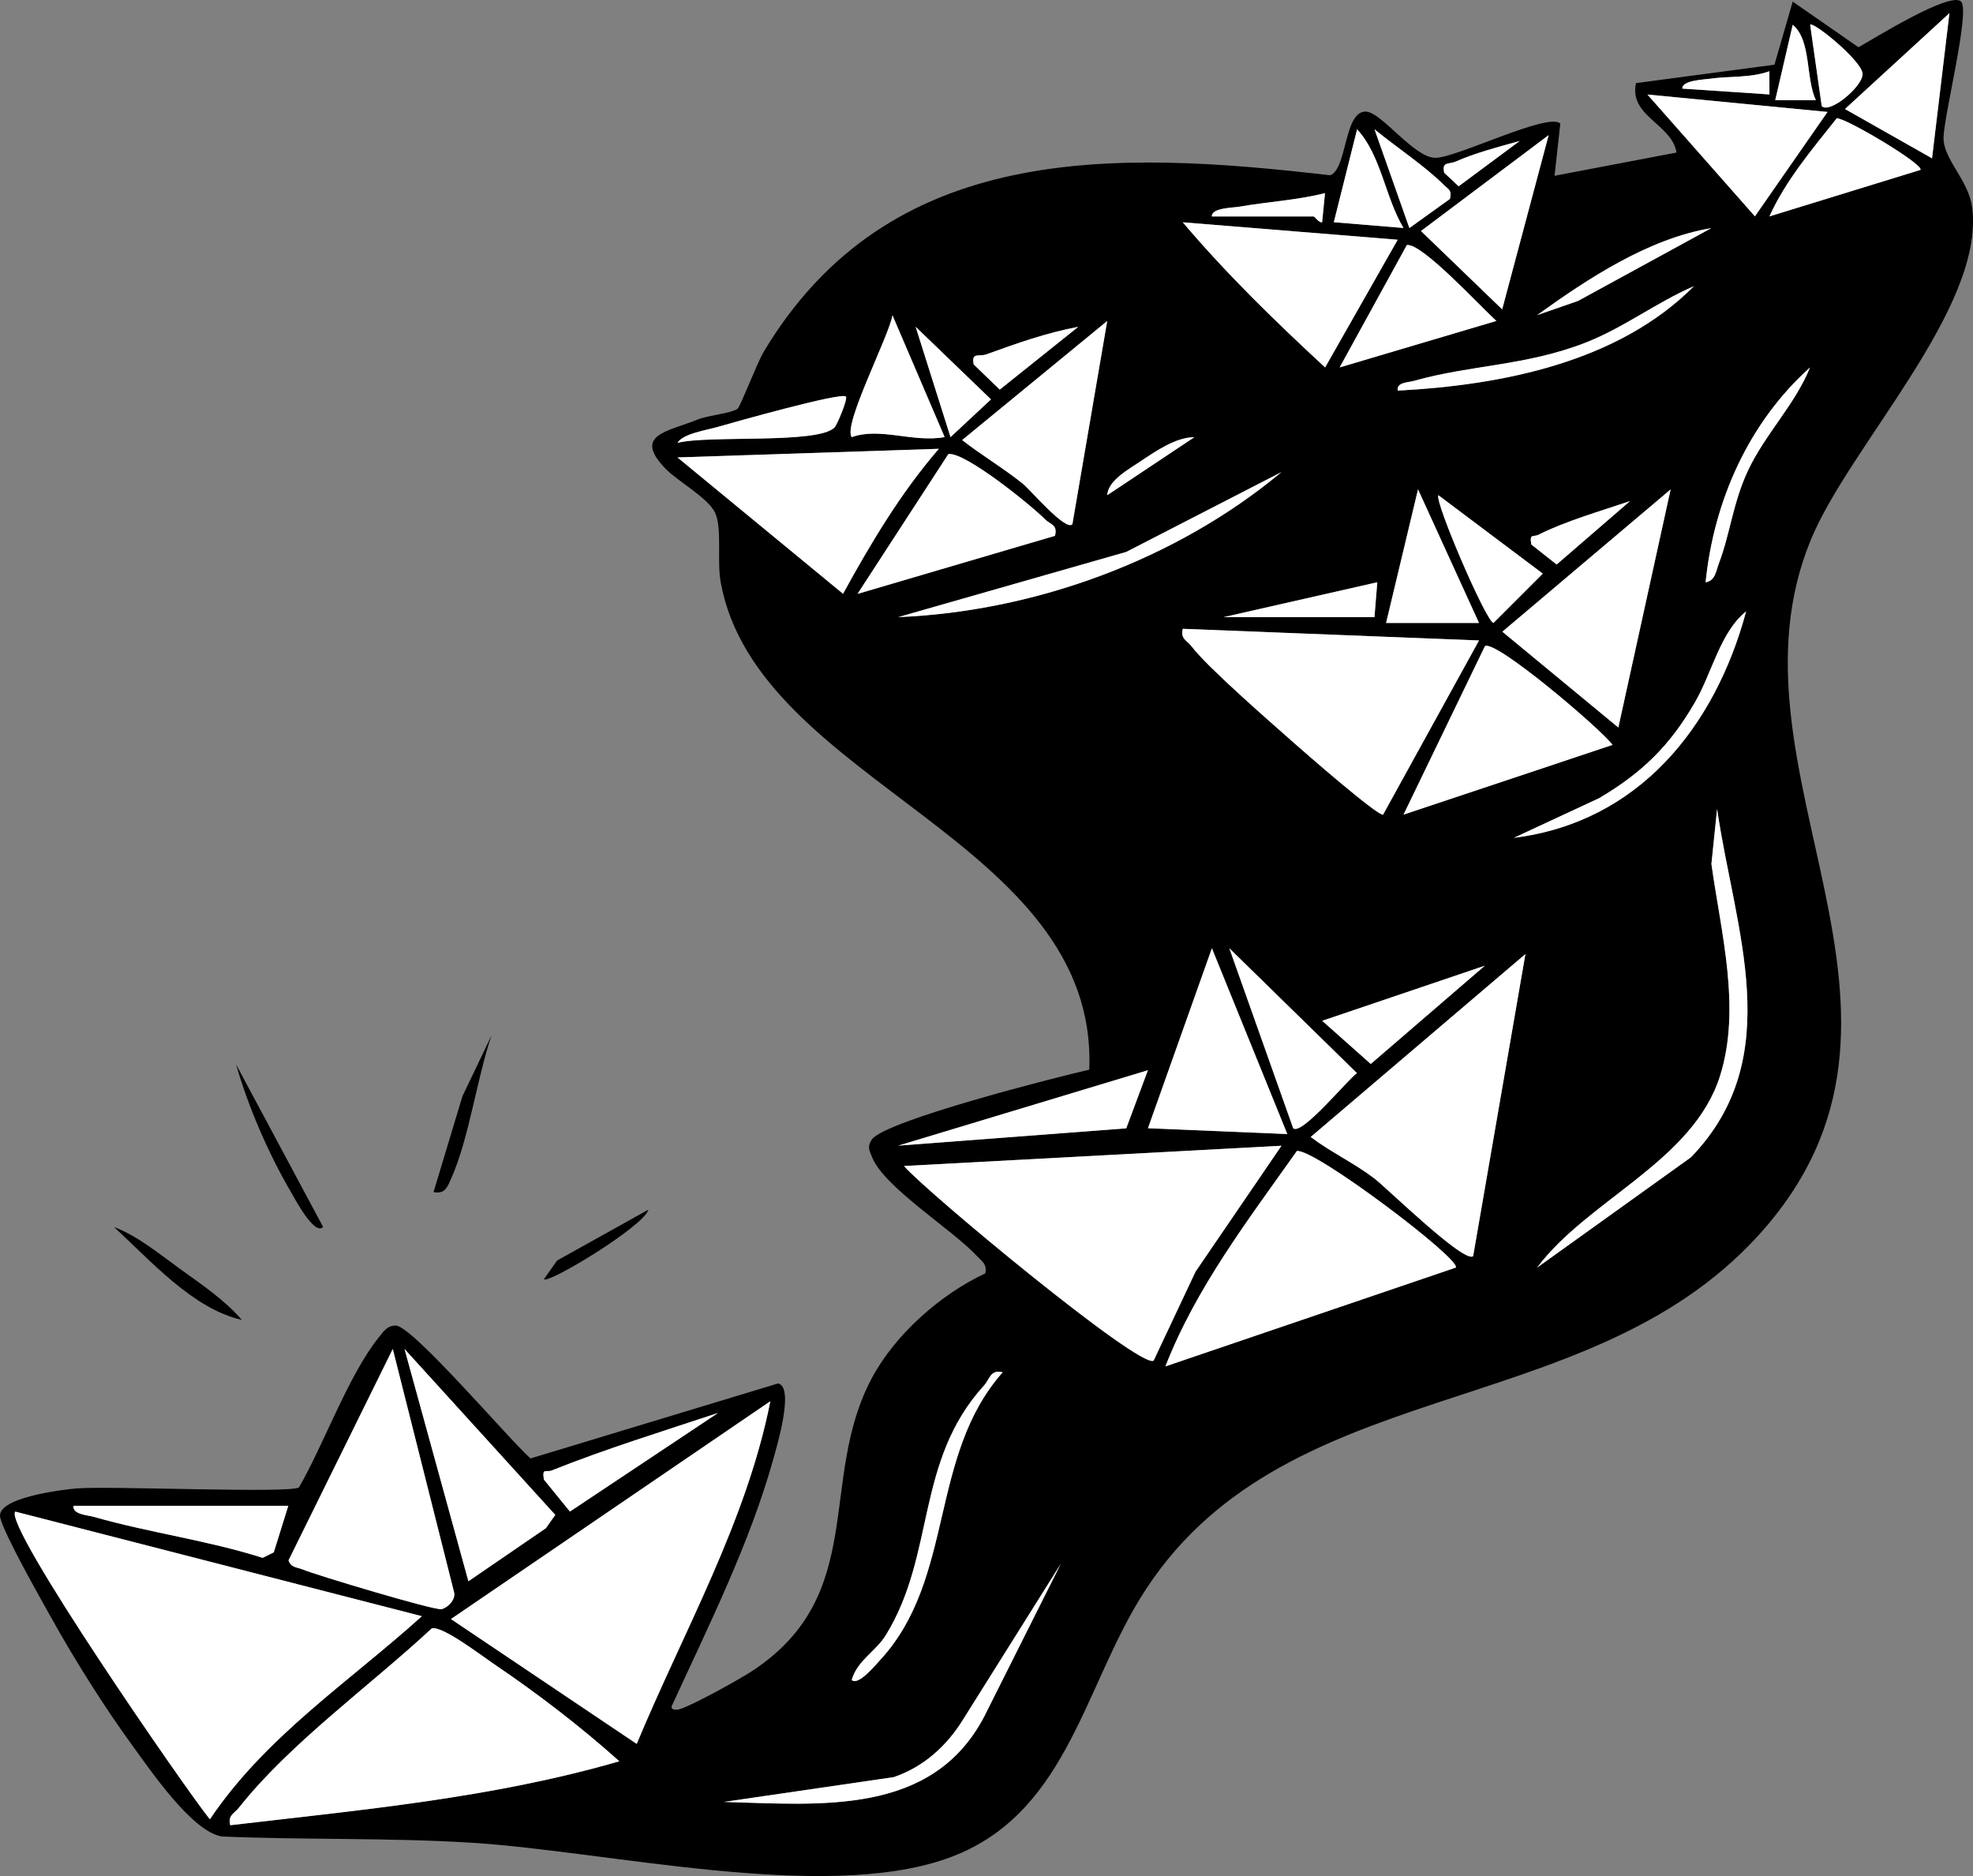 <svg width="183" height="174" viewBox="0 0 183 174" fill="none" xmlns="http://www.w3.org/2000/svg">
<rect x="0" y="0" width="183" height="174" fill="#808080" stroke="none"/>
<path d="M181.895 0.142C182.772 1.009 180.253 10.875 180.268 12.822C180.283 14.843 182.626 16.719 182.933 19.32C184.033 28.649 171.57 41.331 167.966 50.047C159.074 71.561 181.933 93.944 163.055 114.625C146.905 132.318 118.664 127.082 105.708 148.321C100.372 157.068 98.722 168.576 87.765 172.398C76.234 176.42 56.369 171.7 43.704 170.909C36.113 170.435 28.198 170.655 20.575 170.333C17.844 169.902 13.968 164.214 12.293 161.915C9.677 158.324 6.923 153.941 4.76 150.056C3.727 148.201 0.412 142.367 0.023 140.761C-0.423 138.917 5.734 138.166 7.083 138.052C10.144 137.795 26.804 138.534 27.73 137.956C30.049 133.945 32.307 127.565 35.113 124.066C35.542 123.53 35.908 122.938 36.705 122.942C38.255 122.951 47.328 133.631 49.207 135.268L72.177 128.31C73.708 128.668 72.047 134.168 71.72 135.347C69.556 143.126 65.661 150.926 62.299 158.248C62.214 158.653 62.819 158.594 63.093 158.507C64.326 158.116 68.565 155.775 69.791 154.967C80.57 147.86 75.817 137.258 80.873 127.802C83.032 123.764 87.229 120.047 91.385 118.105C91.577 117.25 91.083 117.002 90.599 116.48C88.353 114.055 81.976 110.105 80.884 107.318C80.637 106.686 80.418 106.378 80.849 105.709C81.976 103.958 98.06 99.888 101.031 99.21C101.897 77.799 70.293 72.716 66.852 54.038C66.476 52.002 67.002 49.038 66.328 47.56C65.712 46.206 62.833 44.608 61.763 43.507C58.664 40.322 61.866 40.06 64.703 38.913C65.722 38.502 67.789 38.353 68.42 37.904C68.655 37.735 70.242 33.619 70.826 32.644C82.462 13.179 103.206 13.911 123.366 16.256C124.968 15.713 124.63 10.323 126.673 10.351C128.136 10.372 131.117 14.617 133.13 14.638C135.065 14.659 143.611 10.381 144.722 11.462L144.188 16.304L155.497 14.149C155.097 11.518 151.053 10.775 151.745 7.709L164.586 6L166.277 0.148L172.376 4.382C173.739 3.627 180.892 -0.845 181.895 0.145V0.142ZM179.201 14.685L180.814 1.221L171.125 10.112L179.201 14.685ZM168.426 9.297C167.457 7.212 168.026 3.761 166.279 2.299L164.656 9.298H168.426V9.297ZM168.97 9.842C169.706 10.589 172.757 8.032 172.758 6.877C172.796 5.724 168.165 1.946 167.895 2.299L168.969 9.842H168.97ZM164.115 6.61C162.316 7.245 160.459 7.04 158.616 7.301C158.007 7.388 155.996 7.451 156.04 8.218L164.121 8.759L164.116 6.61H164.115ZM169.506 10.383L152.805 8.767L162.772 20.064L169.506 10.382V10.383ZM178.124 15.759C178.489 15.274 171.333 11.001 170.367 10.964C168.086 13.845 165.647 16.698 164.118 20.07L178.124 15.759ZM130.177 21.146C128.482 18.325 128.101 14.383 125.874 11.994L123.715 20.609L130.177 21.145V21.146ZM134.485 18.449C134.686 17.627 134.362 17.588 133.916 17.146C132.131 15.372 129.468 13.618 127.49 11.995L130.724 21.151L134.485 18.449ZM139.33 28.692L143.642 12.533L131.798 21.426L139.33 28.692ZM140.953 13.077C139.05 13.599 136.815 14.192 135.027 14.981C134.367 15.271 133.711 14.951 133.954 16.026L135.291 17.278L140.953 13.077ZM112.4 20.075H121.828C121.959 20.075 122.265 20.63 122.628 20.62L122.897 17.911C120.304 18.568 117.612 18.706 114.99 19.163C114.314 19.282 112.378 19.261 112.399 20.074L112.4 20.075ZM129.639 22.235L109.705 20.619C113.793 25.439 118.269 29.792 122.907 34.078L129.639 22.235ZM158.729 21.157C152.897 22.129 147.296 25.829 142.57 29.227L146.365 27.91L158.729 21.157ZM138.797 29.764C137.361 28.493 131.883 22.508 130.489 22.729L124.256 34.078L138.798 29.764H138.797ZM157.115 26.543C153.629 28.05 150.591 30.412 147.021 31.797C141.5 33.939 136.423 33.834 131.149 35.325C130.593 35.481 129.516 35.449 129.642 36.229C139.31 35.719 150.084 33.608 157.115 26.543ZM87.617 40.538L82.776 29.236C82.507 31.078 78.132 39.474 79.003 40.544C81.619 39.596 84.708 41.078 87.617 40.538ZM99.467 48.622L102.697 29.771L89.244 40.814C91.063 42.237 93.075 43.418 94.875 44.869C95.564 45.424 98.859 49.311 99.468 48.62L99.467 48.622ZM88.162 40.542L91.917 37.043L84.928 30.309L88.162 40.542ZM100.008 30.314C97.127 30.849 94.246 31.862 91.499 32.863C90.812 33.114 90.067 32.628 90.315 33.804L92.729 36.138L100.007 30.316L100.008 30.314ZM158.198 54.01C159.106 53.859 159.162 52.959 159.422 52.277C160.487 49.471 160.726 46.649 162.121 43.663C163.699 40.282 166.481 37.546 167.885 34.079C162.196 39.194 158.964 46.435 158.198 54.01ZM78.457 36.776C78.007 36.357 67.976 39.192 66.49 39.619C65.499 39.903 63.335 40.225 62.838 41.077C65.657 40.33 75.946 41.221 77.416 39.634C77.658 39.373 78.662 36.967 78.457 36.776ZM110.78 40.549C109.083 40.545 107.171 41.855 105.768 42.8C104.764 43.477 102.748 44.573 102.704 45.927L110.78 40.549ZM87.078 41.626L62.838 42.426L78.195 55.072C80.799 50.326 83.531 45.737 87.08 41.626H87.078ZM97.852 49.695C98.123 48.647 97.42 48.656 96.95 48.181C95.656 46.874 89.477 41.871 87.962 42.117L79.537 55.083L97.852 49.695ZM118.864 43.781L104.461 51.191L83.309 57.237C96.034 56.706 109.129 51.899 118.863 43.781H118.864ZM137.182 57.781L131.525 45.387L128.562 57.781H137.182ZM150.105 67.476L154.955 45.391L139.347 58.589L150.106 67.476H150.105ZM133.415 45.931C133.013 46.438 137.881 57.762 138.528 57.771L143.098 53.202L133.415 45.929V45.931ZM151.189 46.475C148.539 47.372 145.169 48.347 142.711 49.588C142.204 49.844 141.842 49.441 142.035 50.503L144.382 52.358L151.188 46.475H151.189ZM113.476 57.242H127.483L127.746 54.003L113.476 57.242ZM140.417 77.706C151.981 76.268 159.072 67.427 161.958 56.704C159.556 58.627 158.818 62.358 157.207 65.145C154.893 69.148 152.316 71.673 148.317 74.032L140.417 77.706ZM137.182 59.403L109.709 58.322C109.463 59.26 110.101 59.399 110.511 59.939C112.01 61.909 117.741 66.885 119.934 68.832C120.94 69.726 127.759 75.677 128.282 75.56L137.182 59.404V59.403ZM149.571 69.087C148.417 67.543 138.653 59.256 137.728 59.936L130.181 75.555L149.572 69.087H149.571ZM142.57 117.568L156.842 107.335C165.835 98.023 160.876 86.174 159.264 75.023L158.738 80.13C159.618 86.491 161.525 93.486 159.536 99.793C157.038 107.714 147.285 111.267 142.57 117.568ZM119.4 105.182L112.406 87.952L106.476 104.643L119.4 105.182ZM119.946 104.644C120.735 105.347 124.959 100.178 125.858 99.528L114.021 87.947L119.946 104.644ZM136.64 116.496L141.487 88.486L121.57 105.453C123.431 106.859 125.581 107.856 127.439 109.27C128.629 110.175 135.87 117.273 136.642 116.495L136.64 116.496ZM137.72 89.568L122.638 94.677L127.141 98.682L137.72 89.569V89.568ZM106.471 99.262L83.311 106.257L104.461 104.652L106.472 99.264L106.471 99.262ZM118.862 106.264L83.848 108.144C85.823 110.47 105.826 127.073 107.003 126.19L110.886 117.945L118.86 106.263L118.862 106.264ZM135.025 117.567C135.575 116.826 121.906 106.492 120.286 106.756C115.796 113.111 110.954 119.397 108.095 126.73L135.025 117.567ZM36.431 125.116L26.762 144.721C26.976 145.406 27.599 145.365 28.097 145.574C29.325 146.089 40.285 149.377 40.941 149.248C41.492 149.141 42.278 148.387 42.122 147.703L36.431 125.116ZM43.446 146.659L50.633 141.736L51.503 140.504L37.519 125.116L43.446 146.659ZM93.005 127.276C91.852 126.993 91.801 127.919 91.272 128.499C84.861 135.549 86.802 144.176 82.141 151.691C81.245 153.136 79.495 154.034 78.998 155.813C79.608 156.389 81.242 154.388 81.675 153.917C88.604 146.365 86.123 135.029 93.005 127.274V127.276ZM59.056 161.744C63.405 151.287 69.239 141.143 71.45 129.963L41.827 150.165L59.056 161.744ZM66.606 131.047C61.487 132.743 56.194 134.379 51.186 136.376C50.637 136.595 50.261 136.085 50.447 137.228L52.861 140.193L66.605 131.045L66.606 131.047ZM26.739 139.66H6.806C6.732 140.48 8.12 140.518 8.733 140.694C13.843 142.156 19.273 142.865 24.361 144.49L25.394 143.978L26.739 139.66ZM39.13 149.9L1.422 140.201C0.231 141.402 17.381 166.192 19.466 168.738C24.647 161.03 32.416 155.965 39.13 149.9ZM67.147 167.126C76.09 167.368 86.447 168.443 91.283 159.216L98.386 145.049L89.355 159.441C87.845 161.904 85.677 163.89 82.888 164.828L67.147 167.126ZM57.446 163.354C53.806 160.095 49.814 157.037 45.765 154.302C44.63 153.535 41.04 150.775 40.049 151.027C34.425 156.271 26.909 161.657 22.155 167.665C21.727 168.206 21.115 168.358 21.357 169.285C33.479 167.861 45.685 166.77 57.446 163.353V163.354Z" fill="black"/>
<path d="M29.97 113.8C29.156 114.65 27.297 111.087 26.999 110.581C24.933 107.066 23.016 102.649 21.897 98.722L29.97 113.8Z" fill="black"/>
<path d="M40.21 110.568L42.893 101.673L45.591 96.03C44.246 99.96 43.498 105.609 41.864 109.264C41.501 110.076 41.303 110.773 40.21 110.568Z" fill="black"/>
<path d="M22.429 122.417C17.884 121.393 13.975 116.919 10.577 113.809C12.716 114.593 14.814 116.328 16.674 117.673C18.65 119.101 20.831 120.558 22.429 122.417Z" fill="black"/>
<path d="M60.142 112.193C59.763 113.702 50.897 119.083 50.447 118.648L51.669 116.913L60.142 112.192V112.193Z" fill="black"/>
<path d="M39.13 149.9C32.416 155.965 24.647 161.03 19.466 168.738C17.383 166.19 0.231 141.402 1.421 140.201L39.13 149.9Z" fill="white"/>
<path d="M59.056 161.744L41.827 150.165L71.45 129.963C69.239 141.143 63.405 151.287 59.056 161.744Z" fill="white"/>
<path d="M118.862 106.264L110.887 117.947L107.004 126.192C105.828 127.073 85.824 110.471 83.849 108.145L118.863 106.266L118.862 106.264Z" fill="white"/>
<path d="M57.446 163.354C45.685 166.77 33.479 167.863 21.357 169.287C21.115 168.359 21.727 168.208 22.155 167.667C26.907 161.659 34.425 156.272 40.048 151.029C41.039 150.777 44.63 153.536 45.765 154.303C49.814 157.039 53.806 160.095 57.446 163.356V163.354Z" fill="white"/>
<path d="M136.64 116.496C135.868 117.274 128.629 110.176 127.438 109.271C125.578 107.858 123.429 106.86 121.568 105.454L141.486 88.487L136.639 116.497L136.64 116.496Z" fill="white"/>
<path d="M135.025 117.567L108.095 126.731C110.954 119.397 115.797 113.111 120.286 106.756C121.906 106.492 135.574 116.826 135.025 117.567Z" fill="white"/>
<path d="M137.182 59.403L128.282 75.559C127.759 75.677 120.94 69.725 119.934 68.831C117.741 66.883 112.01 61.909 110.511 59.937C110.101 59.399 109.463 59.259 109.709 58.321L137.182 59.401V59.403Z" fill="white"/>
<path d="M36.431 125.116L42.122 147.703C42.279 148.387 41.492 149.141 40.942 149.248C40.286 149.376 29.326 146.089 28.097 145.574C27.599 145.365 26.976 145.406 26.762 144.721L36.431 125.116Z" fill="white"/>
<path d="M87.079 41.626C83.531 45.737 80.798 50.326 78.194 55.072L62.837 42.426L87.077 41.626H87.079Z" fill="white"/>
<path d="M150.105 67.476L139.346 58.59L154.955 45.392L150.105 67.476Z" fill="white"/>
<path d="M149.571 69.087L130.18 75.555L137.727 59.936C138.651 59.256 148.416 67.543 149.57 69.087H149.571Z" fill="white"/>
<path d="M129.639 22.235L122.907 34.078C118.269 29.792 113.793 25.439 109.705 20.619L129.639 22.235Z" fill="white"/>
<path d="M99.467 48.622C98.858 49.311 95.563 45.425 94.874 44.87C93.074 43.418 91.061 42.239 89.242 40.815L102.696 29.772L99.465 48.623L99.467 48.622Z" fill="white"/>
<path d="M119.4 105.182L106.476 104.642L112.406 87.951L119.4 105.182Z" fill="white"/>
<path d="M97.852 49.696L79.537 55.083L87.962 42.117C89.477 41.872 95.656 46.875 96.95 48.181C97.42 48.656 98.124 48.647 97.852 49.696Z" fill="white"/>
<path d="M43.446 146.659L37.52 125.116L51.503 140.504L50.635 141.736L43.446 146.659Z" fill="white"/>
<path d="M169.506 10.383L162.772 20.065L152.805 8.768L169.506 10.383Z" fill="white"/>
<path d="M139.33 28.692L131.798 21.426L143.641 12.533L139.33 28.692Z" fill="white"/>
<path d="M138.797 29.764L124.255 34.078L130.488 22.729C131.882 22.508 137.36 28.493 138.795 29.764H138.797Z" fill="white"/>
<path d="M142.57 117.568C147.285 111.267 157.038 107.714 159.536 99.793C161.525 93.486 159.618 86.49 158.738 80.13L159.264 75.023C160.876 86.175 165.835 98.025 156.842 107.335L142.57 117.568Z" fill="white"/>
<path d="M106.471 99.263L104.46 104.651L83.311 106.257L106.471 99.263Z" fill="white"/>
<path d="M119.946 104.644L114.021 87.947L125.858 99.528C124.959 100.179 120.735 105.347 119.946 104.644Z" fill="white"/>
<path d="M179.201 14.685L171.125 10.112L180.814 1.221L179.201 14.685Z" fill="white"/>
<path d="M178.124 15.759L164.118 20.07C165.648 16.698 168.086 13.845 170.367 10.964C171.332 11.001 178.487 15.275 178.124 15.759Z" fill="white"/>
<path d="M137.182 57.781H128.562L131.525 45.387L137.182 57.781Z" fill="white"/>
<path d="M26.739 139.66L25.394 143.978L24.361 144.49C19.273 142.865 13.844 142.156 8.733 140.694C8.12 140.518 6.732 140.48 6.806 139.66H26.739Z" fill="white"/>
<path d="M87.617 40.539C84.708 41.078 81.619 39.596 79.003 40.544C78.132 39.474 82.507 31.079 82.776 29.236L87.617 40.539Z" fill="white"/>
<path d="M67.147 167.127L82.888 164.828C85.676 163.89 87.845 161.902 89.355 159.441L98.387 145.049L91.283 159.217C86.447 168.445 76.09 167.37 67.147 167.127Z" fill="white"/>
<path d="M137.72 89.568L127.141 98.682L122.638 94.678L137.72 89.568Z" fill="white"/>
<path d="M133.415 45.931L143.098 53.203L138.528 57.772C137.881 57.763 133.014 46.439 133.415 45.932V45.931Z" fill="white"/>
<path d="M118.864 43.781C109.129 51.899 96.035 56.705 83.311 57.238L104.462 51.191L118.866 43.781H118.864Z" fill="white"/>
<path d="M93.005 127.276C86.123 135.03 88.604 146.366 81.675 153.918C81.242 154.39 79.609 156.39 78.998 155.815C79.495 154.034 81.246 153.138 82.141 151.692C86.801 144.177 84.859 135.549 91.271 128.501C91.8 127.919 91.852 126.994 93.005 127.277V127.276Z" fill="white"/>
<path d="M66.606 131.047L52.862 140.195L50.449 137.23C50.263 136.086 50.638 136.597 51.187 136.378C56.194 134.381 61.487 132.743 66.607 131.048L66.606 131.047Z" fill="white"/>
<path d="M140.417 77.706L148.317 74.032C152.316 71.674 154.893 69.148 157.207 65.145C158.819 62.358 159.556 58.627 161.958 56.704C159.071 67.427 151.981 76.268 140.417 77.706Z" fill="white"/>
<path d="M78.457 36.776C78.662 36.969 77.658 39.375 77.416 39.634C75.946 41.22 65.657 40.33 62.838 41.077C63.335 40.225 65.499 39.903 66.49 39.619C67.976 39.192 78.007 36.358 78.457 36.776Z" fill="white"/>
<path d="M157.115 26.544C150.085 33.608 139.31 35.719 129.643 36.229C129.516 35.45 130.593 35.481 131.149 35.325C136.424 33.835 141.5 33.94 147.021 31.797C150.591 30.411 153.629 28.05 157.115 26.544Z" fill="white"/>
<path d="M130.177 21.146L123.715 20.61L125.874 11.996C128.101 14.385 128.482 18.326 130.177 21.147V21.146Z" fill="white"/>
<path d="M88.162 40.542L84.928 30.309L91.917 37.043L88.162 40.542Z" fill="white"/>
<path d="M113.476 57.243L127.746 54.003L127.485 57.243H113.476Z" fill="white"/>
<path d="M134.485 18.449L130.724 21.151L127.49 11.996C129.468 13.618 132.131 15.373 133.916 17.146C134.361 17.589 134.686 17.627 134.485 18.449Z" fill="white"/>
<path d="M158.198 54.01C158.964 46.436 162.196 39.194 167.885 34.079C166.481 37.546 163.699 40.283 162.121 43.663C160.727 46.648 160.487 49.471 159.422 52.277C159.162 52.961 159.106 53.86 158.198 54.01Z" fill="white"/>
<path d="M168.97 9.842L167.896 2.299C168.165 1.946 172.796 5.726 172.759 6.877C172.759 8.032 169.707 10.589 168.971 9.842H168.97Z" fill="white"/>
<path d="M100.008 30.314L92.73 36.137L90.316 33.803C90.068 32.627 90.813 33.112 91.501 32.862C94.246 31.861 97.128 30.849 100.009 30.313L100.008 30.314Z" fill="white"/>
<path d="M151.189 46.475L144.383 52.358L142.036 50.503C141.844 49.441 142.205 49.844 142.712 49.589C145.169 48.347 148.539 47.374 151.19 46.475H151.189Z" fill="white"/>
<path d="M158.729 21.158L146.365 27.91L142.57 29.227C147.296 25.829 152.897 22.129 158.729 21.158Z" fill="white"/>
<path d="M168.426 9.297H164.656L166.279 2.299C168.026 3.762 167.456 7.213 168.426 9.297Z" fill="white"/>
<path d="M112.4 20.075C112.378 19.263 114.316 19.283 114.991 19.165C117.613 18.706 120.305 18.569 122.898 17.913L122.629 20.622C122.266 20.63 121.959 20.076 121.829 20.076H112.401L112.4 20.075Z" fill="white"/>
<path d="M140.953 13.077L135.291 17.278L133.954 16.026C133.711 14.952 134.367 15.271 135.026 14.981C136.815 14.193 139.05 13.599 140.953 13.077Z" fill="white"/>
<path d="M164.114 6.61L164.12 8.76L156.039 8.218C155.994 7.452 158.006 7.387 158.615 7.301C160.458 7.04 162.315 7.245 164.113 6.61H164.114Z" fill="white"/>
<path d="M110.78 40.549L102.704 45.927C102.746 44.575 104.764 43.477 105.768 42.8C107.171 41.855 109.083 40.545 110.78 40.549Z" fill="white"/>
</svg>
